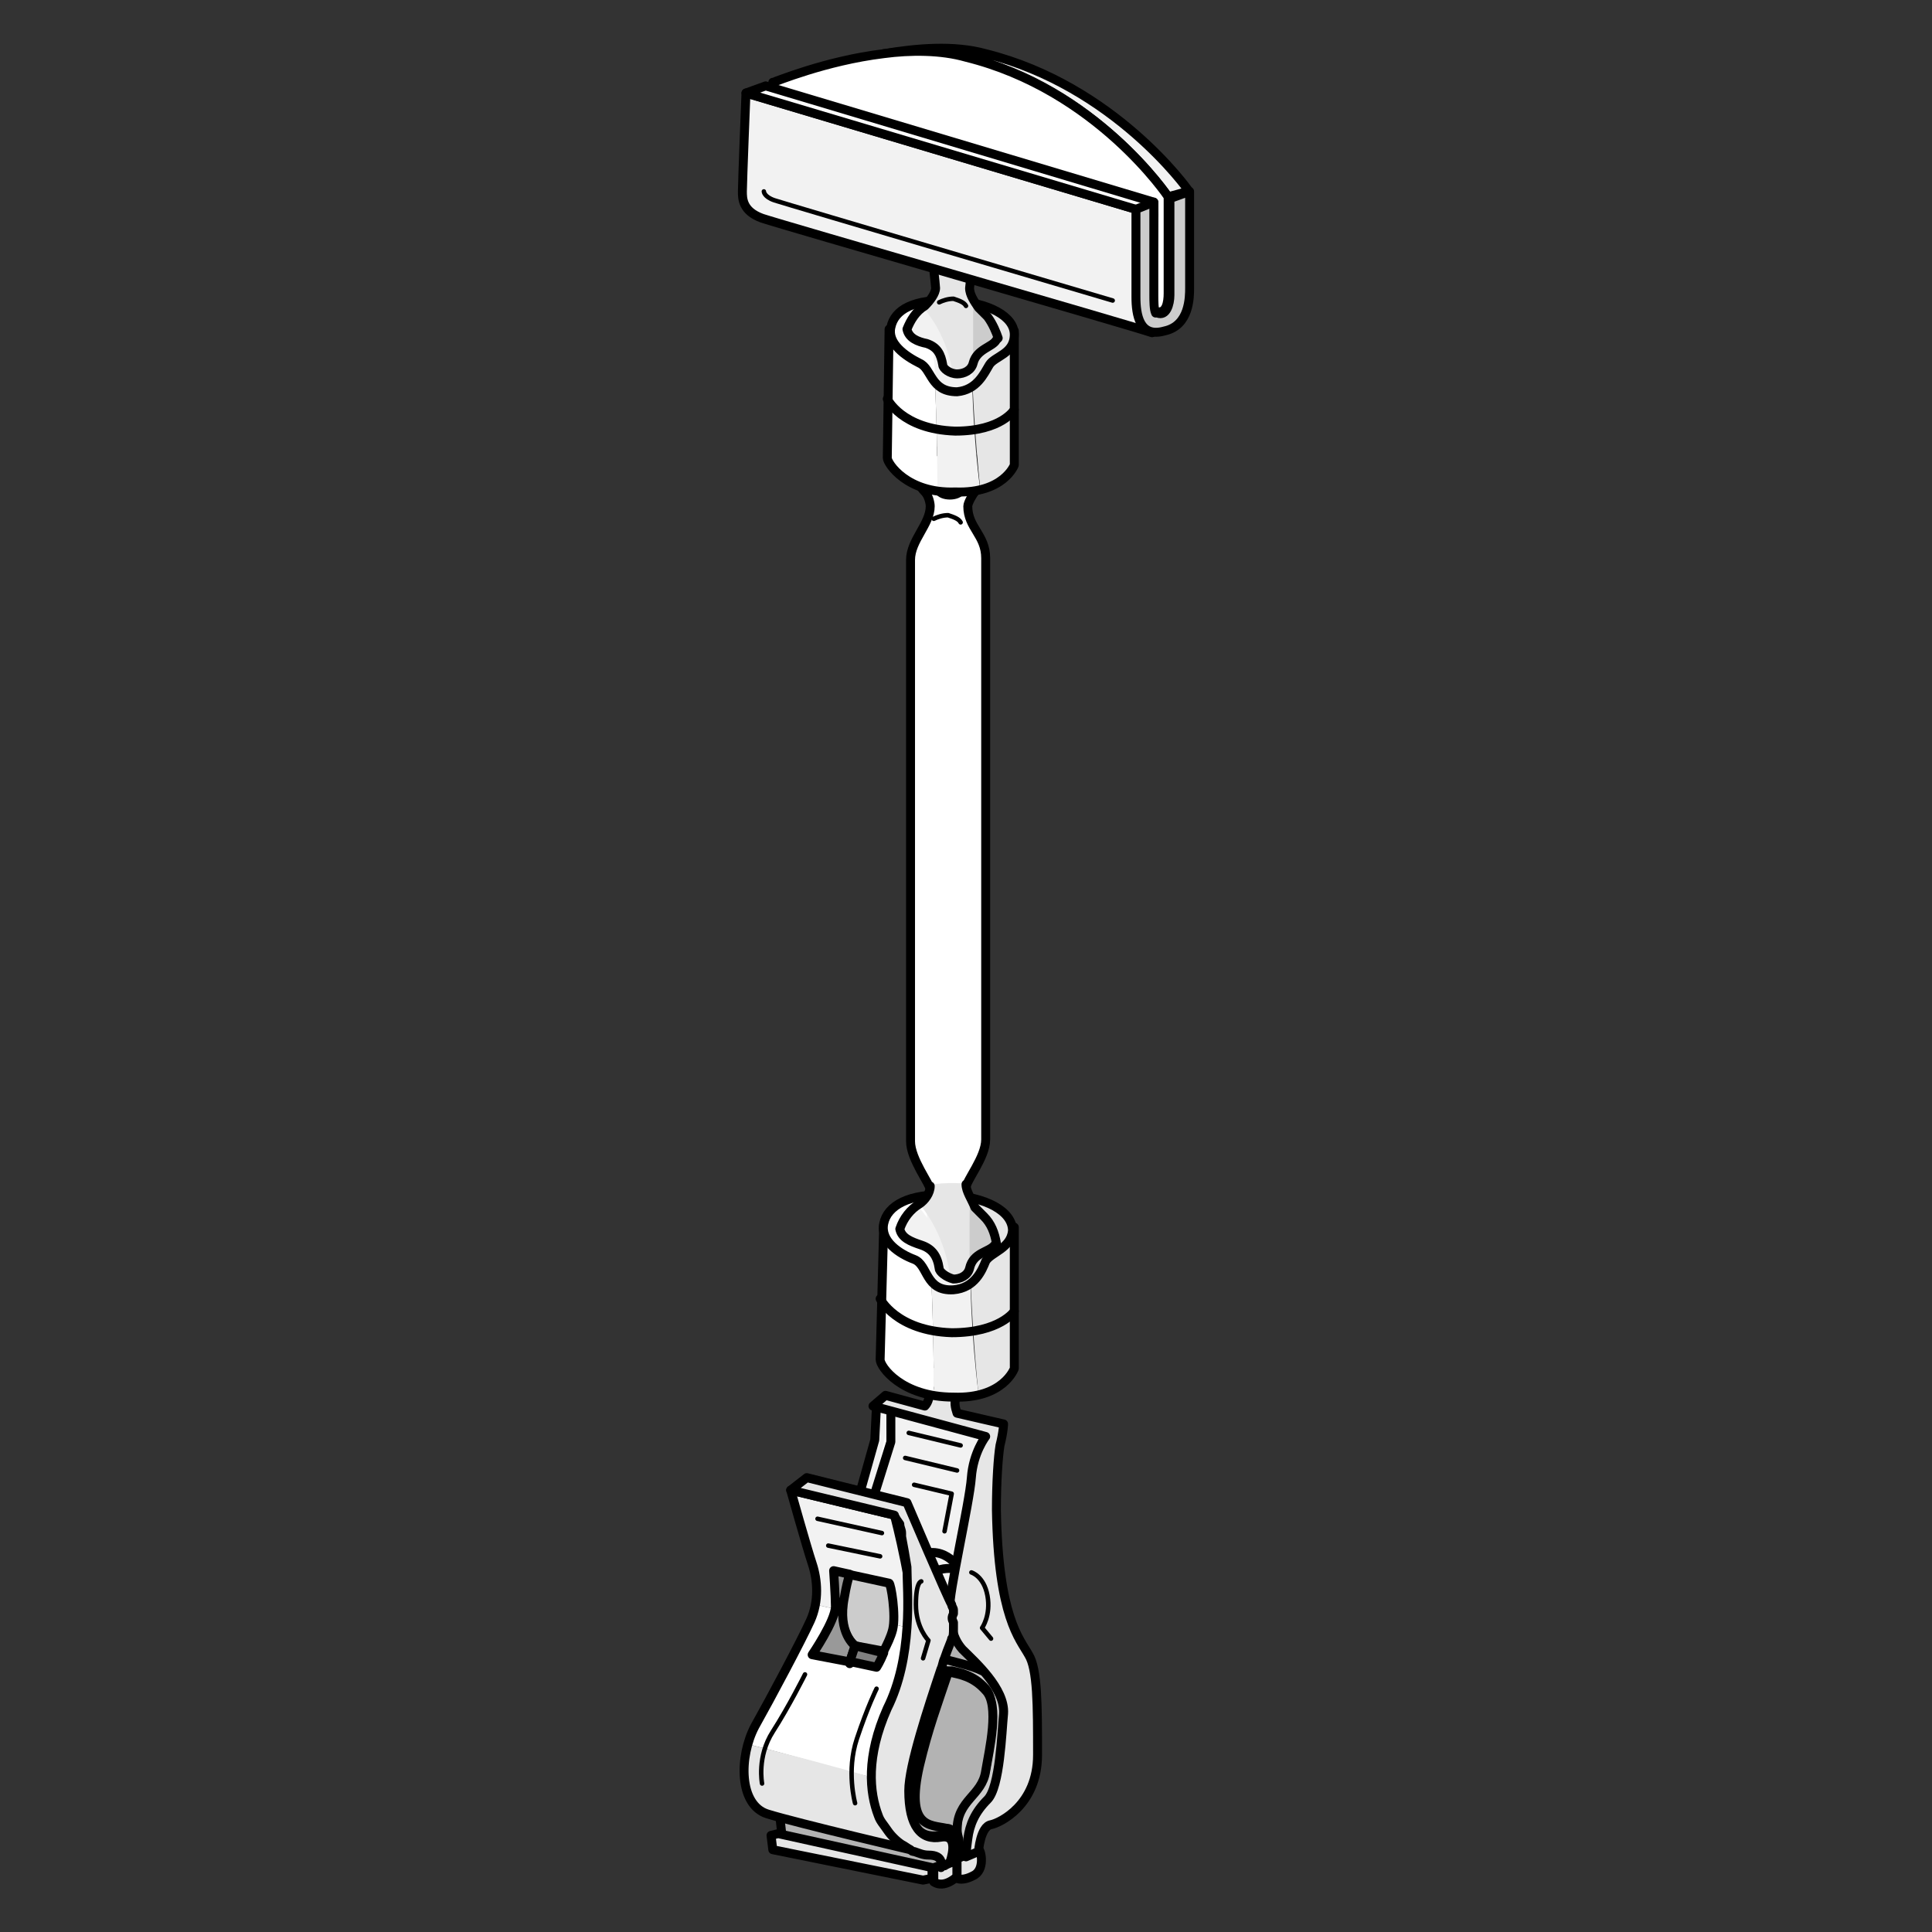 <?xml version="1.0" encoding="utf-8"?>
<!-- Generator: Adobe Illustrator 21.1.0, SVG Export Plug-In . SVG Version: 6.00 Build 0)  -->
<svg version="1.1" id="Layer_1" xmlns="http://www.w3.org/2000/svg" xmlns:xlink="http://www.w3.org/1999/xlink" x="0px" y="0px"
	 width="108px" height="108px" viewBox="0 0 108 108" style="enable-background:new 0 0 108 108;" xml:space="preserve">
<rect x="0" y="0" width="108" height="108" fill="#333333" stroke="none"/>
<style type="text/css">
	.st0{fill:#FFFFFF;stroke:#000000;stroke-width:0.5;stroke-linecap:round;stroke-linejoin:round;stroke-miterlimit:10;}
	.st1{fill:#FFFFFF;}
	.st2{fill:#F2F2F2;}
	.st3{fill:#E6E6E6;}
	.st4{fill:none;stroke:#000000;stroke-width:0.5;stroke-linecap:round;stroke-linejoin:round;stroke-miterlimit:10;}
	.st5{fill:#CCCCCC;}
	.st6{fill:#F2F2F2;stroke:#000000;stroke-width:0.5;stroke-linecap:round;stroke-linejoin:round;stroke-miterlimit:10;}
	.st7{fill:#CCCCCC;stroke:#000000;stroke-width:0.5;stroke-linecap:round;stroke-linejoin:round;stroke-miterlimit:10;}
	.st8{fill:none;stroke:#000000;stroke-width:0.25;stroke-linecap:round;stroke-linejoin:round;stroke-miterlimit:10;}
	.st9{fill:#B3B3B3;stroke:#000000;stroke-width:0.5;stroke-linecap:round;stroke-linejoin:round;stroke-miterlimit:10;}
	.st10{fill:#E6E6E6;stroke:#000000;stroke-width:0.5;stroke-linecap:round;stroke-linejoin:round;stroke-miterlimit:10;}
	.st11{fill:#999999;stroke:#000000;stroke-width:0.5;stroke-linecap:round;stroke-linejoin:round;stroke-miterlimit:10;}
	.st12{fill:#808080;stroke:#000000;stroke-width:0.5;stroke-linecap:round;stroke-linejoin:round;stroke-miterlimit:10;}
</style>
<g>
	<path class="st0" d="M55,68L55,68L55,68c-0.2-0.2-0.3-0.3-0.5-0.5c-0.3-0.3-0.5-0.7-0.5-1.1c0-0.4,1.1-1.7,1.1-2.7
		c0-0.9,0-32.5,0-32.5c0-1.3-1-1.7-1-2.9c0-0.2,0.3-0.7,0.4-0.8c0.2-0.3,0.4-0.6,0.4-0.9c0-0.8-0.8-1.5-1.8-1.5
		c-1,0-1.8,0.7-1.8,1.5c0,0.3,0.1,0.6,0.4,0.9c0.2,0.2,0.3,0.6,0.3,0.8c0,1-1.1,1.9-1.1,3c0,0,0,31.5,0,32.5c0,1,1.1,2.4,1.1,2.7
		c0,0.4-0.3,0.8-0.6,1c-0.5,0.3-0.9,0.8-1.1,1.4c0.1,0.5,0.6,0.7,1.2,0.9c0.6,0.2,0.9,0.6,1,1.3c0,0.2,0.4,0.5,0.8,0.5
		c0.4,0,0.8-0.2,0.9-0.6c0.2-0.9,1.1-0.9,1.4-1.3c0,0,0.1-0.1,0.1-0.1C55.6,69,55.4,68.4,55,68z"/>
	<g>
		<g>
			<path class="st1" d="M49.6,25.6l0.1-7.2l2.4,0c0.2,3,0.3,6,0.3,9.1C50.4,27.2,49.6,25.9,49.6,25.6z"/>
			<path class="st2" d="M52.4,27.5c0-3-0.1-6.1-0.3-9.1l2.2,0c0,3,0.1,6,0.5,9c-0.4,0.1-0.8,0.2-1.4,0.2
				C53,27.6,52.7,27.6,52.4,27.5z"/>
			<path class="st3" d="M56.7,18.5l0,7.5c0,0-0.4,1-1.9,1.4c-0.3-3-0.5-6-0.5-9L56.7,18.5z"/>
			<path class="st4" d="M49.6,25.6l0.1-7.2l7,0.1l0,7.5c0,0-0.6,1.6-3.3,1.5C50.7,27.6,49.6,25.9,49.6,25.6z"/>
			<path class="st2" d="M52.3,21.3c-0.1-1.5-0.2-3-0.3-4.5c0.4,0,0.8-0.1,1.3,0c0.4,0,0.8,0.1,1.2,0.2c-0.1,1.5-0.1,3.1,0,4.7
				c-0.2,0.2-0.5,0.3-0.9,0.3C52.9,21.9,52.5,21.6,52.3,21.3z"/>
			<path class="st1" d="M51.4,20.2c-0.8-0.4-1.8-1-1.6-2c0.2-0.7,0.9-1.3,2.2-1.4c0.1,1.5,0.2,3,0.3,4.5
				C51.9,20.9,51.8,20.4,51.4,20.2z"/>
			<path class="st3" d="M54.4,16.9c1.4,0.3,2.3,1,2.3,1.8c0,1-1.2,1.2-1.4,1.7c-0.2,0.3-0.4,0.9-0.9,1.2
				C54.3,20,54.3,18.5,54.4,16.9z"/>
			<path class="st4" d="M49.6,22.3c0,0,0.8,1.7,3.8,1.8c2.6,0,3.3-1.2,3.3-1.2"/>
			<path class="st4" d="M53.5,21.9c1.1-0.1,1.5-1,1.8-1.5c0.3-0.5,1.4-0.6,1.4-1.7c0-1-1.4-1.8-3.5-1.9c-2.1-0.1-3.2,0.5-3.4,1.5
				c-0.2,0.9,0.8,1.6,1.6,2C52.1,20.6,52,21.9,53.5,21.9z"/>
			<path class="st2" d="M53.3,21.1c-0.3-0.1-0.5-0.3-0.5-0.5c-0.1-0.6-0.3-1-0.9-1.2c-0.5-0.2-1-0.4-1.1-0.8c0.2-0.5,0.5-1,1-1.3
				C52.5,18.4,53.1,19.6,53.3,21.1z"/>
			<path class="st5" d="M54.4,16.9c0.1,0.1,0.2,0.3,0.3,0.4c0.2,0.1,0.3,0.3,0.5,0.4l0,0l0,0c0.4,0.4,0.6,0.9,0.6,1.5
				c0,0,0,0.1-0.1,0.1c-0.3,0.4-1.1,0.4-1.3,1.3c0,0,0,0.1,0,0.1C54.3,19.4,54.3,18.2,54.4,16.9z"/>
			<path class="st3" d="M52.3,16.3c0,0.3-0.3,0.7-0.6,1c0,0,0,0,0,0c0.9,1.1,1.4,2.4,1.6,3.8c0.1,0,0.1,0,0.2,0.1
				c0.3,0,0.7-0.2,0.9-0.5c0-1.3,0-2.5,0-3.8c-0.1-0.2-0.2-0.4-0.2-0.7c0-0.1,0.2-1.5,0.2-1.6c-0.6,0-1.7-0.6-2.4-0.6
				C52,14.1,52.3,16.1,52.3,16.3z"/>
			<path class="st4" d="M55.2,17.7L55.2,17.7c-0.2-0.2-0.3-0.3-0.5-0.5c-0.2-0.3-0.5-0.7-0.5-1.1c0-0.1,0.2-1.5,0.2-1.6
				c-0.6,0-1.7-0.6-2.4-0.6c0.1,0.1,0.3,2.1,0.3,2.2c0,0.3-0.3,0.7-0.6,1c-0.5,0.3-0.8,0.8-1,1.3c0.1,0.5,0.6,0.7,1.1,0.8
				c0.6,0.2,0.8,0.6,0.9,1.2c0,0.2,0.4,0.5,0.8,0.5c0.4,0,0.8-0.2,0.9-0.6c0.2-0.8,1.1-0.9,1.3-1.3c0,0,0.1-0.1,0.1-0.1
				C55.7,18.6,55.5,18.1,55.2,17.7L55.2,17.7z"/>
		</g>
		<path class="st0" d="M60.9,14.1"/>
		<path class="st6" d="M65.3,11c0,0-4.1-6.1-11.3-7.8c-1.5-0.4-3.1-0.3-4.6-0.2c1.8-0.3,3.9-0.5,5.7,0c7.2,1.8,11.3,7.6,11.3,7.6
			s0,0,0,0.1L65.3,11C65.3,11.1,65.3,11,65.3,11z"/>
		<path class="st0" d="M49.4,3c1.5-0.2,3.2-0.2,4.6,0.2C61.3,5,65.3,11,65.3,11s0,0,0,0c0,0.5,0,5,0,5.4c0,0.5-0.1,1.2-0.7,1
			c-0.1,0-0.3-0.1-0.8-0.3c-2.1-0.8-8.1-3.1-13.1-5c-4.1-1.6-7.5-2.9-7.5-2.9V4.6C43.3,4.6,46.1,3.4,49.4,3z"/>
		<path class="st6" d="M41.7,5.2L41.7,5.2L64.5,12l-0.1,6.6c-1.5-0.5-20.6-6-21.8-6.4c-1.1-0.4-1.1-1.1-1.1-1.5
			C41.5,10.2,41.7,5.2,41.7,5.2z"/>
		<polygon class="st0" points="42.8,4.8 64.5,11.3 64.5,12 41.7,5.2 		"/>
		<path class="st7" d="M64.5,11.3c0,0,0,4.8,0,5.2c0,0.3,0,0.8,0.1,1c0,0,0.1,0,0.1,0c0.5,0.2,0.7-0.5,0.7-1c0-0.5,0-5,0-5.4
			l1.1-0.4c0,0.6,0,4.9,0,5.4c0,0.5,0,2.1-1.4,2.4c-1.4,0.4-1.6-0.9-1.6-1.9c0-1.1,0-4.9,0-4.9L64.5,11.3z"/>
	</g>
	<path class="st8" d="M62.2,16.8c0,0-18.3-5.4-18.9-5.6c-0.6-0.2-0.6-0.5-0.6-0.5"/>
	<path class="st8" d="M52.4,27.5c0.1,0.2,0.4,0.3,0.7,0.3c0.3,0,0.6-0.1,0.7-0.3"/>
	<g>
		<path class="st6" d="M54.7,89.4l0.8-9.5L49,78.5l-0.1,2L48,83.7l0.3,7c2.4,0.3,4.7,0.3,7.3,0.3L54.7,89.4z"/>
		<path class="st9" d="M53.6,103.5c0,0.2,0,0.4,0,0.4l0,0.3l0,0V104l-0.8,0.3v0L53,104c0,0,0.5-1.6-0.5-1.4
			c-1.1,0.2-1.8-0.6-1.8-2.6c0-1.3,1.1-4.7,1.8-6.8c0.2,0,0.4,0.1,0.6,0.1l0,0c-0.6,1.8-1.1,3.1-1.6,5.2c-0.8,3.5,0.6,3.3,1.5,3.5
			c0.2,0,0.3,0.1,0.4,0.2v0l0,1.5C53.5,103.9,53.5,103.7,53.6,103.5z"/>
		<path class="st9" d="M57,94l-0.3,2.6l-0.3,3l-0.1,0.8l-1.1,0.8l-0.9,0.6l-0.4,1.8v0l-0.1,0.5l-0.1,0l-0.4,0l0-0.3c0,0,0-0.2,0-0.4
			c0,0.2-0.1,0.4-0.1,0.4l0-1.5c0.1,0.1,0.2,0.3,0.2,0.5c0-0.2,0-0.4,0-0.6c0-1.7,1.3-1.9,1.6-3.3c0.2-1.2,0.7-3.7,0-4.5
			c-0.7-0.8-1.5-0.9-1.9-1c0,0-0.1,0-0.2,0c-0.2,0-0.4-0.1-0.6-0.1c-0.7,2.1-1.8,5.4-1.8,6.8c0,2,0.7,2.8,1.8,2.6
			c1.1-0.2,0.5,1.4,0.5,1.4l-0.3,0.2v0l0.8-0.3v0.3l-0.8,0.1l-0.2,0l0,0l-1.5-0.9l-0.1-0.1h0l-0.5-0.3l-1.6-1v0l-0.1-2.8l-0.1-3.4
			l-0.2-5.1c0.8,0.1,1.6,0.2,2.3,0.2c0.2,0,0.3,0,0.5,0c0.2,0,0.3,0,0.5,0c0.6,0,1.1,0,1.7,0h0c0.5,0,1,0,1.6,0h0.6L57,94z"/>
		<polygon class="st9" points="52.7,102.9 52.6,104.2 52.6,104.2 52.6,104.3 52.6,105 52.1,104.9 52.1,104.9 43.7,102.9 43.7,102.5 
			43.6,101.6 43.6,100.9 48.6,102 49.4,102.2 49.7,102.3 		"/>
		<path class="st2" d="M50,84.7l-5.8-1.4c0,0,0.9,3.2,1.2,4.1c0.2,0.7,0.3,1.5,0.2,2.3c1.8,0.4,3.7,0.9,5.5,1.4
			C51,88.6,50,84.7,50,84.7z"/>
		<path class="st1" d="M49,98.9c0.5-3.8,2.1-4.7,2.1-7.2c0-0.2,0-0.4,0-0.6c-1.8-0.5-3.7-1-5.5-1.4c-0.1,0.3-0.2,0.6-0.3,0.9
			c-0.5,1.1-2.2,4.3-3.1,5.9c-0.2,0.3-0.3,0.6-0.4,1c2.4,0.6,4.7,1.3,7.1,1.9C49,99.2,49,99.1,49,98.9z"/>
		<path class="st3" d="M48.9,99.4c-2.4-0.7-4.7-1.3-7.1-1.9c-0.5,1.6-0.3,3.6,1,4c1.6,0.5,8.4,2.1,8.4,2.1S48.8,102.7,48.9,99.4z"/>
		<path class="st4" d="M44.2,83.3c0,0,0.9,3.2,1.2,4.1c0.3,0.9,0.4,2.1-0.1,3.2c-0.5,1.1-2.2,4.3-3.1,5.9c-0.9,1.7-0.9,4.4,0.7,4.9
			c1.6,0.5,8.4,2.1,8.4,2.1s-2.8-0.8-2.3-4.6c0.5-3.8,2.1-4.7,2.1-7.2c0.1-2.5-1.1-7-1.1-7L44.2,83.3z"/>
		<polygon class="st10" points="43.1,102.6 43.5,102.5 52.1,104.4 52.1,105 51.6,105.1 43.2,103.4 		"/>
		<path class="st7" d="M56.8,99.2c-0.1,0.1-0.2,0.3-0.3,0.4c-0.4,0.5-0.8,1.1-1.2,1.6c-0.3,0.4-0.5,0.7-0.5,0.7l-0.3,1.6v0l-0.2,1
			l-0.4-0.3l-0.4-0.3c0,0,0-0.2,0-0.4c0,0,0,0,0,0c0-0.2,0-0.3,0-0.6v-0.1c0-0.2,0-0.4,0-0.6c0-1.7,1.3-1.9,1.6-3.3
			c0.2-1.2,0.7-3.7,0-4.5c-0.7-0.8-1.5-0.9-1.9-1c0,0-0.1,0-0.2,0c-0.2,0-0.4-0.1-0.6-0.1c-0.5-0.1-1-0.2-1-0.2l0.1-0.6l0,0
			c0,0,0.5,0.1,1.1,0.2c0.7,0.2,1.7,0.4,2.3,0.7h0c0.3,0.1,0.6,0.3,0.7,0.4c0.3,0.3,0.7,1.5,1,2.7C57,97.7,57.1,98.8,56.8,99.2z"/>
		<path class="st10" d="M53.5,104v0.9c0,0-0.7,0.7-1.3,0.3v-0.3l0-0.5l0.3-0.1l0,0l0.1,0l0.1,0L53.5,104z"/>
		<path class="st10" d="M54.5,104.8c-0.7,0.4-1,0.2-1,0.2v-0.1l0-0.7l0-0.3l0.5-0.2l0,0l0.4-0.2l0,0l0.2-0.1l0.1,0
			C54.8,103.3,55.1,104.4,54.5,104.8z"/>
		<path class="st7" d="M49.9,91.1c-0.1,0.4-0.3,0.8-0.5,1.2L47.8,92c0,0-1-0.7-0.7-2.7c0.1-0.5,0.2-1,0.3-1.3v0l2.3,0.5
			C49.8,88.5,50.1,90.3,49.9,91.1z"/>
		<path class="st11" d="M47.8,92l-0.3,0.9l-2.1-0.4c0,0,1.3-1.9,1.3-2.7c0-0.6-0.1-2-0.1-2l0.9,0.2v0c-0.1,0.3-0.2,0.7-0.3,1.3
			C46.8,91.3,47.8,92,47.8,92z"/>
		<path class="st12" d="M49.4,92.4c-0.2,0.5-0.4,0.8-0.4,0.8l-1.4-0.3l-0.1,0l0.3-0.9L49.4,92.4z"/>
		<polygon class="st0" points="47.6,92.9 47.5,93 47.5,92.9 		"/>
		<path class="st0" d="M48,87.1"/>
		<polyline class="st0" points="48.8,83.8 49.8,80.6 49.8,78.5 		"/>
		<path class="st0" d="M53.5,87.7c0,0-0.7-0.1-1.1,0.1"/>
		<path class="st0" d="M53.3,87.3c-0.2-0.2-0.7-0.6-1.4-0.5"/>
		<path class="st9" d="M55.1,99c-0.2,1.4-1.6,1.6-1.6,3.3c0,0.2,0,0.4,0,0.6c0-0.2-0.1-0.3-0.2-0.5v0c-0.1-0.1-0.2-0.2-0.4-0.2
			c-0.9-0.2-2.3,0-1.5-3.5c0.5-2.1,1-3.4,1.6-5.2l0,0c0.1,0,0.1,0,0.2,0c0.4,0.1,1.2,0.2,1.9,1C55.9,95.3,55.3,97.8,55.1,99z"/>
		<path class="st0" d="M53.6,102.9L53.6,102.9c0,0.3,0,0.5,0,0.6c0,0,0,0,0,0c0,0.2-0.1,0.4-0.1,0.4l0-1.5
			C53.5,102.5,53.6,102.7,53.6,102.9z"/>
		<path class="st10" d="M57.5,92.5c-0.5-0.9-1.7-2.1-1.8-8.1c0-1.6,0.1-3,0.2-3.6c0.2-0.8,0.2-1.2,0.2-1.2L53.5,79
			c-0.1-0.3-0.2-0.7,0-0.9c0,0,0,0,0,0c0.4-0.2,0.7-0.6,0.7-1c0-0.6-0.6-1.1-1.3-1.1c-0.7,0-1.3,0.5-1.3,1.1c0,0.3,0.1,0.5,0.3,0.7
			c0.1,0.2,0,0.6-0.2,0.8l-2.2-0.6l-0.7,0.6l6.3,1.7c0,0-0.7,0.9-0.8,2.3c-0.1,1.4-1.3,6.6-1.2,7.3c0.1,0.7,0,1.5,0.7,2.3
			c0.7,0.7,2.4,2.2,2.3,3.6c-0.1,1-0.2,4.1-0.9,4.8c-0.7,0.7-1,1.4-1.1,2.2c-0.1,0.7-0.1,1-0.1,1l0.7-0.3c0,0,0.1-1.4,0.7-1.5
			c0.5-0.1,2.6-1.1,2.6-3.9S58,93.3,57.5,92.5z"/>
		<path class="st10" d="M53.3,90.7c0,0.1,0,0.2,0,0.3c0,0.3,0,0.5-0.1,0.6c0,0.1-0.2,0.5-0.4,1.1c-0.1,0.2-0.1,0.4-0.2,0.6
			c-0.7,2.1-1.8,5.4-1.8,6.8c0,2,0.7,2.8,1.8,2.6c1.1-0.2,0.5,1.4,0.5,1.4l-0.3,0.2l-0.1,0l-0.1,0.1c0,0,0,0,0,0
			c0-0.1,0.2-0.7-0.7-0.7c-0.3,0-0.5-0.1-0.8-0.2c-0.1,0-0.1,0-0.2-0.1c-0.2-0.1-0.3-0.2-0.5-0.3c-0.3-0.2-0.6-0.5-0.8-0.8
			c-0.2-0.3-0.4-0.5-0.5-0.8c-0.5-1.3-0.7-3.3,0.5-6c0.7-1.4,1-3,1.1-4.5c0.1-1.4,0-2.7,0-3.4c-0.1-0.6-0.2-1.2-0.3-1.7
			c0-0.1,0-0.1,0-0.2c0-0.2-0.1-0.3-0.1-0.5c0,0,0,0,0,0C50,84.8,50,84.7,50,84.7l-5.8-1.4l0.9-0.7l5.6,1.4c0,0,2.3,5.4,2.5,5.7
			c0,0.1,0.1,0.2,0.1,0.3c0,0,0,0.1,0,0.2C53.2,90.4,53.2,90.5,53.3,90.7C53.3,90.7,53.3,90.7,53.3,90.7z"/>
		<g>
			<line class="st8" x1="50.8" y1="80.1" x2="53.7" y2="80.8"/>
			<line class="st8" x1="53.5" y1="82.2" x2="50.6" y2="81.5"/>
			<polyline class="st8" points="51.1,83 53.2,83.5 52.8,85.6 			"/>
			<line class="st8" x1="49.3" y1="85.7" x2="45.7" y2="84.9"/>
			<line class="st8" x1="49.2" y1="87" x2="46.3" y2="86.4"/>
			<path class="st8" d="M47.8,100.8c0,0-0.5-1.8,0.1-3.6c0.6-1.8,1.1-2.8,1.1-2.8"/>
			<path class="st8" d="M42.6,99.7c0,0-0.3-1.5,0.6-2.9c0.9-1.4,1.8-3.2,1.8-3.2"/>
			<path class="st8" d="M55.4,91.6L54.9,91c0,0,0.5-0.7,0.3-1.8c-0.2-1.1-0.9-1.3-0.9-1.3"/>
			<path class="st8" d="M51.6,92.7l0.3-1c0,0-0.7-0.7-0.7-2c0-1.3,0.3-1.3,0.3-1.3"/>
			<path class="st8" d="M52.3,77.6c0.1,0.1,0.3,0.2,0.6,0.2c0.2,0,0.5-0.1,0.6-0.2"/>
		</g>
	</g>
	<path class="st8" d="M53.7,29.2c-0.1-0.2-0.4-0.3-0.7-0.4c-0.3,0-0.6,0.1-0.8,0.2"/>
	<path class="st8" d="M54,17.1c-0.1-0.2-0.4-0.3-0.7-0.4c-0.3,0-0.6,0.1-0.8,0.2"/>
	<path class="st8" d="M49.7,22.3c0,0,0.8,1.7,3.8,1.7c2.6,0,3.3-1.2,3.3-1.2"/>
	<g>
		<path class="st1" d="M49.2,76l0.2-7.5l2.5,0c0.2,3.1,0.3,6.3,0.3,9.5C50.1,77.7,49.2,76.3,49.2,76z"/>
		<path class="st2" d="M52.2,78c0-3.2-0.1-6.4-0.3-9.5l2.3,0c0,3.1,0.1,6.3,0.5,9.4c-0.4,0.1-0.9,0.2-1.5,0.2
			C52.8,78.1,52.5,78.1,52.2,78z"/>
		<path class="st3" d="M56.7,68.6l0,7.9c0,0-0.4,1.1-2,1.5c-0.3-3.1-0.5-6.3-0.5-9.4L56.7,68.6z"/>
		<path class="st4" d="M49.2,76l0.2-7.5l7.3,0.1l0,7.9c0,0-0.6,1.7-3.4,1.6C50.4,78.1,49.2,76.4,49.2,76z"/>
		<path class="st2" d="M52,71.6c-0.1-1.6-0.2-3.2-0.3-4.7c0.4,0,0.8-0.1,1.3,0c0.4,0,0.8,0.1,1.2,0.2c-0.1,1.6-0.1,3.2,0,4.9
			c-0.2,0.2-0.5,0.3-0.9,0.3C52.6,72.2,52.3,71.9,52,71.6z"/>
		<path class="st1" d="M51.1,70.4c-0.8-0.4-1.9-1.1-1.7-2c0.2-0.8,1-1.3,2.3-1.5c0.2,1.6,0.3,3.2,0.3,4.7
			C51.7,71.1,51.5,70.6,51.1,70.4z"/>
		<path class="st3" d="M54.2,66.9c1.5,0.3,2.4,1,2.4,1.9c0,1.1-1.2,1.2-1.5,1.7c-0.2,0.3-0.4,0.9-0.9,1.3
			C54.1,70.2,54.1,68.6,54.2,66.9z"/>
		<path class="st4" d="M49.2,72.6c0,0,0.9,1.8,4,1.9c2.7,0,3.5-1.2,3.5-1.2"/>
		<path class="st4" d="M53.3,72.1c1.2-0.1,1.6-1.1,1.8-1.6c0.3-0.5,1.4-0.7,1.5-1.7c0-1.1-1.5-1.9-3.6-2c-2.2-0.1-3.4,0.6-3.6,1.6
			c-0.2,1,0.9,1.7,1.7,2C51.9,70.7,51.7,72.2,53.3,72.1z"/>
		<path class="st2" d="M53,71.3c-0.3-0.1-0.5-0.3-0.6-0.5c-0.1-0.6-0.4-1.1-1-1.3c-0.5-0.2-1.1-0.4-1.2-0.9c0.2-0.5,0.6-1,1-1.3
			C52.3,68.5,52.9,69.8,53,71.3z"/>
		<path class="st5" d="M54.2,66.9c0.1,0.1,0.2,0.3,0.3,0.4c0.2,0.1,0.4,0.3,0.5,0.5l0,0l0,0c0.4,0.4,0.6,1,0.7,1.5
			c0,0,0,0.1-0.1,0.1c-0.3,0.4-1.2,0.5-1.4,1.3c0,0,0,0.1,0,0.1C54.1,69.6,54.2,68.2,54.2,66.9z"/>
		<path class="st3" d="M52,66.3c0,0.4-0.3,0.8-0.6,1c0,0,0,0,0,0c0.9,1.1,1.5,2.5,1.7,4c0.1,0,0.2,0.1,0.2,0.1
			c0.3,0,0.7-0.2,0.9-0.5c0-1.3,0-2.7,0-4c-0.1-0.2-0.2-0.5-0.2-0.7C54,66.1,52,66.1,52,66.3z"/>
		<path class="st4" d="M54,66.2"/>
		<path class="st4" d="M52,66.3c0,0.4-0.3,0.8-0.6,1c-0.5,0.3-0.9,0.8-1.1,1.4c0.1,0.5,0.6,0.7,1.2,0.9c0.6,0.2,0.9,0.6,1,1.3
			c0,0.2,0.4,0.5,0.8,0.6c0.4,0,0.8-0.2,0.9-0.6c0.2-0.9,1.1-0.9,1.4-1.3c0,0,0.1-0.1,0.1-0.1c-0.1-0.6-0.3-1.1-0.7-1.5l0,0l0,0
			c-0.2-0.2-0.3-0.3-0.5-0.5C54.3,67,54,66.6,54,66.2"/>
		<path class="st4" d="M52,66.3"/>
	</g>
</g>
</svg>
